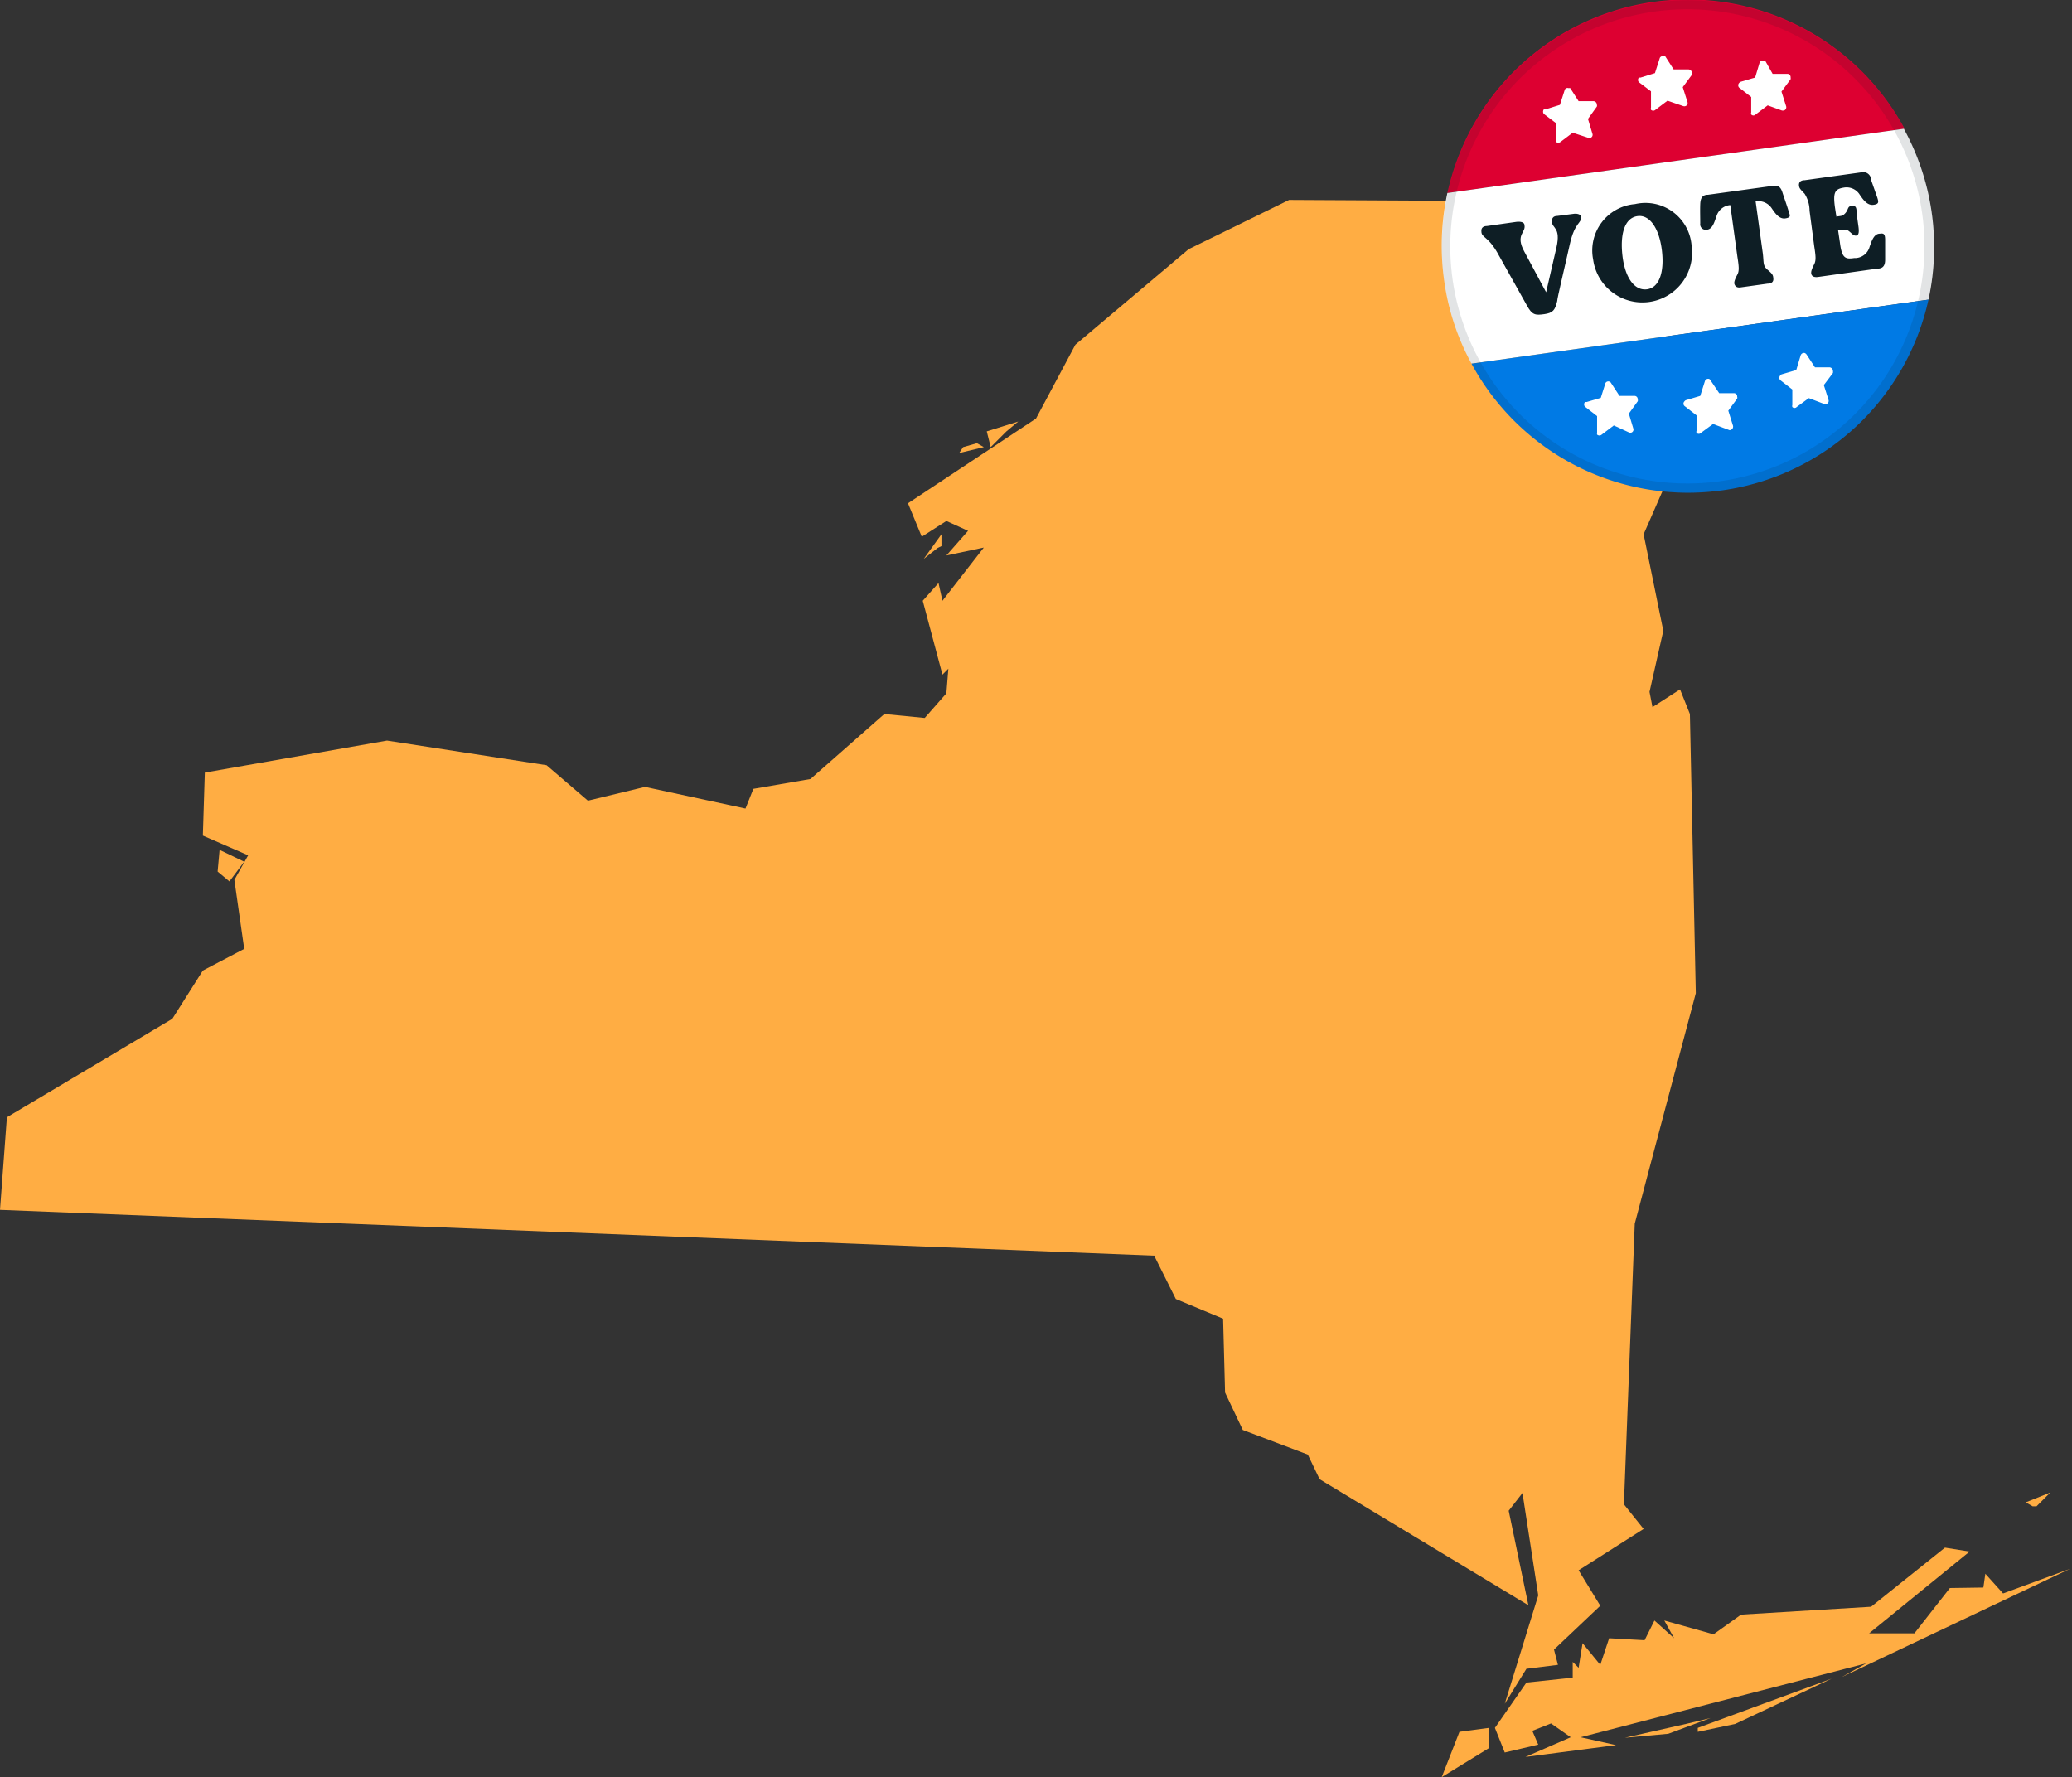 <svg id="Layer_1" data-name="Layer 1" xmlns="http://www.w3.org/2000/svg" viewBox="0 0 84.16 72.18"><rect x="0" y="0" width="84.16" height="72.18" fill="#333333" stroke="none"/><defs><style>.cls-1{fill:#ffad43;}.cls-2{fill:#dd0031;}.cls-3{fill:#fff;}.cls-4{fill:#007ae5;}.cls-5,.cls-6{fill:#0e1e25;}.cls-6{fill-opacity:0.12;fill-rule:evenodd;}</style></defs><path class="cls-1" d="M60.48,70.18l-1.2.16-.72,1.84L60.48,71Zm9-.4-1,.24-2.48.56,1.76-.16Zm1,.24,3.92-1.84-5.44,2v.16Zm9.52-7-1-.16-3,2.4-5.28.32-1.12.8-2-.56.4.72-.8-.72-.4.8-1.44-.08L65,67.62l-.72-.88-.16,1-.24-.24v.64L62,68.34l-1.28,1.84.4,1,1.36-.32-.24-.56L63,70l.8.56-1.84.8,3.68-.48-1.44-.32,11.6-3-1,.56,9.28-4.4-2.72,1-.72-.8-.08.56L79.2,64.5l-1.44,1.84H75.92Zm2.56-1.84h.16l.56-.56-1,.4ZM9.92,35l-1-.48-.08.88.48.4ZM38.08,22.26l.16-.08V21.7l-.72,1ZM39.68,18l-.56.16-.16.24,1-.24Zm1.68-.88-1.28.4.16.64.64-.64Zm11-9-4.08,2L43.68,14l-1.6,3-5.2,3.44.56,1.36,1-.64.88.4-.88,1,1.52-.32-1.68,2.16-.16-.72-.64.72.8,3,.24-.24-.08,1-.88,1L35.92,29l-3,2.64-2.32.4-.32.8-4.08-.88-2.32.56-1.68-1.44-6.48-1L8.32,31.38l-.08,2.56,1.84.8-.56,1,.4,2.8-1.68.88L7,41.38l-6.72,4L0,49.14,46.88,51l.88,1.76,1.92.8.08,3,.72,1.52,2.64,1,.48,1,8.48,5.12-.8-3.84.56-.72.64,4.16-1.36,4.4L62,67.78l1.28-.16L63.12,67,65,65.22l-.88-1.44,2.64-1.68-.8-1L66.4,49.7l2.48-9.36L68.64,29l-.4-1-1.12.72L67,28.1l.56-2.48-.8-3.92,1.12-2.56.4-3-.8-2.4L67.52,9v-.8Z" transform="translate(0 0)"/><path class="cls-2" d="M77.36,5.23,58.79,7.84A10,10,0,0,1,77.36,5.23Z" transform="translate(0 0)"/><path class="cls-3" d="M78.33,12.17a10,10,0,0,0-1-6.94L58.79,7.84a10.09,10.09,0,0,0-.13,3.56,9.84,9.84,0,0,0,1.11,3.37Z" transform="translate(0 0)"/><path class="cls-4" d="M78.33,12.17a10,10,0,0,1-18.56,2.6Z" transform="translate(0 0)"/><path class="cls-3" d="M63.88,5.39l-.49.37a.14.14,0,0,1-.19,0,.29.29,0,0,1,0-.09V5l-.49-.37a.15.15,0,0,1,0-.19.1.1,0,0,1,.07,0l.58-.18.19-.59a.12.12,0,0,1,.16-.09.18.18,0,0,1,.07,0l.34.53h.61a.14.14,0,0,1,.13.14.11.11,0,0,1,0,.08l-.36.5.18.6a.13.13,0,0,1-.08.17h-.08Z" transform="translate(0 0)"/><path class="cls-3" d="M67.73,4.09l-.49.37a.13.13,0,0,1-.18,0,.15.15,0,0,1,0-.09V3.71l-.49-.37a.14.14,0,0,1,0-.19s0,0,.07,0l.58-.18.19-.59a.12.12,0,0,1,.16-.09.18.18,0,0,1,.07,0l.34.53h.61a.14.14,0,0,1,.13.14.11.11,0,0,1,0,.08l-.37.5.19.6a.13.13,0,0,1-.08.17.14.14,0,0,1-.09,0Z" transform="translate(0 0)"/><path class="cls-3" d="M71.8,4.28l-.49.37a.12.12,0,0,1-.18,0,.11.11,0,0,1,0-.08l0-.63-.49-.38a.14.14,0,0,1,0-.19.18.18,0,0,1,.07-.05l.58-.17.18-.6a.13.13,0,0,1,.17-.08s.05,0,.06,0L72,3h.6a.13.13,0,0,1,.13.14.19.19,0,0,1,0,.08l-.37.5.19.6a.14.14,0,0,1-.09.17h-.08Z" transform="translate(0 0)"/><path class="cls-3" d="M65.55,17.28l-.49.37a.14.14,0,0,1-.19,0,.19.19,0,0,1,0-.08V16.9l-.49-.38a.14.14,0,0,1,0-.19.15.15,0,0,1,.06,0l.58-.17.19-.6a.13.13,0,0,1,.23,0l.34.52h.61a.13.13,0,0,1,.13.14.11.11,0,0,1,0,.08l-.36.5.18.6a.13.13,0,0,1-.08.17.11.11,0,0,1-.08,0Z" transform="translate(0 0)"/><path class="cls-3" d="M69.58,17.22l-.49.36a.12.12,0,0,1-.18,0,.11.11,0,0,1,0-.08l0-.63-.49-.38a.13.13,0,0,1,0-.19.13.13,0,0,1,.07-.05l.57-.17.19-.6a.14.14,0,0,1,.17-.09.12.12,0,0,1,.06.06l.35.52h.6a.13.13,0,0,1,.13.14.13.13,0,0,1,0,.08l-.36.49.19.61a.14.14,0,0,1-.09.17.08.08,0,0,1-.08,0Z" transform="translate(0 0)"/><path class="cls-3" d="M73.47,16.17l-.49.36a.12.12,0,0,1-.18,0,.13.13,0,0,1,0-.08l0-.63-.49-.38a.14.14,0,0,1,0-.19.12.12,0,0,1,.07-.05l.58-.17.18-.6a.14.14,0,0,1,.17-.09.19.19,0,0,1,.07.06l.34.52h.6a.15.15,0,0,1,.13.14.29.29,0,0,1,0,.09l-.37.49.19.6a.13.13,0,0,1-.09.17.11.11,0,0,1-.08,0Z" transform="translate(0 0)"/><path class="cls-5" d="M63.88,8.69l-.62.08c-.17,0-.22.09-.23.21,0,.31.38.23.19,1.07l-.42,1.82-.88-1.64c-.39-.71.07-.77,0-1.09,0-.11-.15-.15-.32-.13l-1.2.17c-.17,0-.24.09-.23.21,0,.29.28.17.72,1l1.12,2c.22.41.35.42.71.37s.44-.16.53-.53c0-.12.3-1.35.51-2.3s.5-.84.46-1.15C64.18,8.7,64.05,8.66,63.88,8.69Z" transform="translate(0 0)"/><path class="cls-5" d="M66.41,8.29a1.89,1.89,0,0,0-1.7,2.25,2,2,0,1,0,4-.55A1.88,1.88,0,0,0,66.41,8.29Zm.49,3.46c-.52.07-.9-.49-1-1.37s.09-1.52.6-1.6.89.5,1,1.37S67.41,11.68,66.9,11.75Z" transform="translate(0 0)"/><path class="cls-5" d="M72.65,8.58c-.07-.24-.18-.54-.25-.76s-.17-.31-.4-.27l-2.62.36c-.23,0-.31.13-.32.38s0,.55,0,.79a.22.22,0,0,0,.25.25c.25,0,.33-.33.41-.55a.64.64,0,0,1,.56-.45l.29,2.1c.06.38.08.57,0,.72s-.15.3-.12.39.1.16.27.13l1.08-.15c.17,0,.24-.09.23-.2s0-.17-.22-.35-.16-.3-.21-.69l-.29-2.1a.65.65,0,0,1,.66.29c.13.19.3.44.55.4S72.7,8.74,72.65,8.58Z" transform="translate(0 0)"/><path class="cls-5" d="M76.36,9.49c-.25,0-.34.31-.42.53a.62.62,0,0,1-.55.46h-.07c-.38.06-.51,0-.59-.65l-.07-.47a.67.67,0,0,1,.4,0c.16.11.21.22.33.21s.12-.17.1-.34l-.08-.57c0-.17,0-.32-.19-.3s-.13.14-.26.29-.2.11-.37.15l-.06-.39c-.08-.6,0-.73.36-.79a.63.63,0,0,1,.65.29c.13.19.3.44.55.41s.21-.13.16-.3L76,7.31A.32.32,0,0,0,75.6,7l-2.3.32c-.17,0-.24.09-.23.21s.06.16.23.34a1.31,1.31,0,0,1,.2.69L73.69,10c.06.39.08.57,0,.73s-.14.29-.12.39.11.15.27.13l2.42-.34c.22,0,.31-.12.31-.36s0-.56,0-.81S76.5,9.47,76.36,9.49Z" transform="translate(0 0)"/><path class="cls-6" d="M69.9,19.54A9.63,9.63,0,1,0,59,11.34,9.63,9.63,0,0,0,69.9,19.54Zm.06.37a10,10,0,1,0-11.3-8.51A10,10,0,0,0,70,19.91Z" transform="translate(0 0)"/></svg>